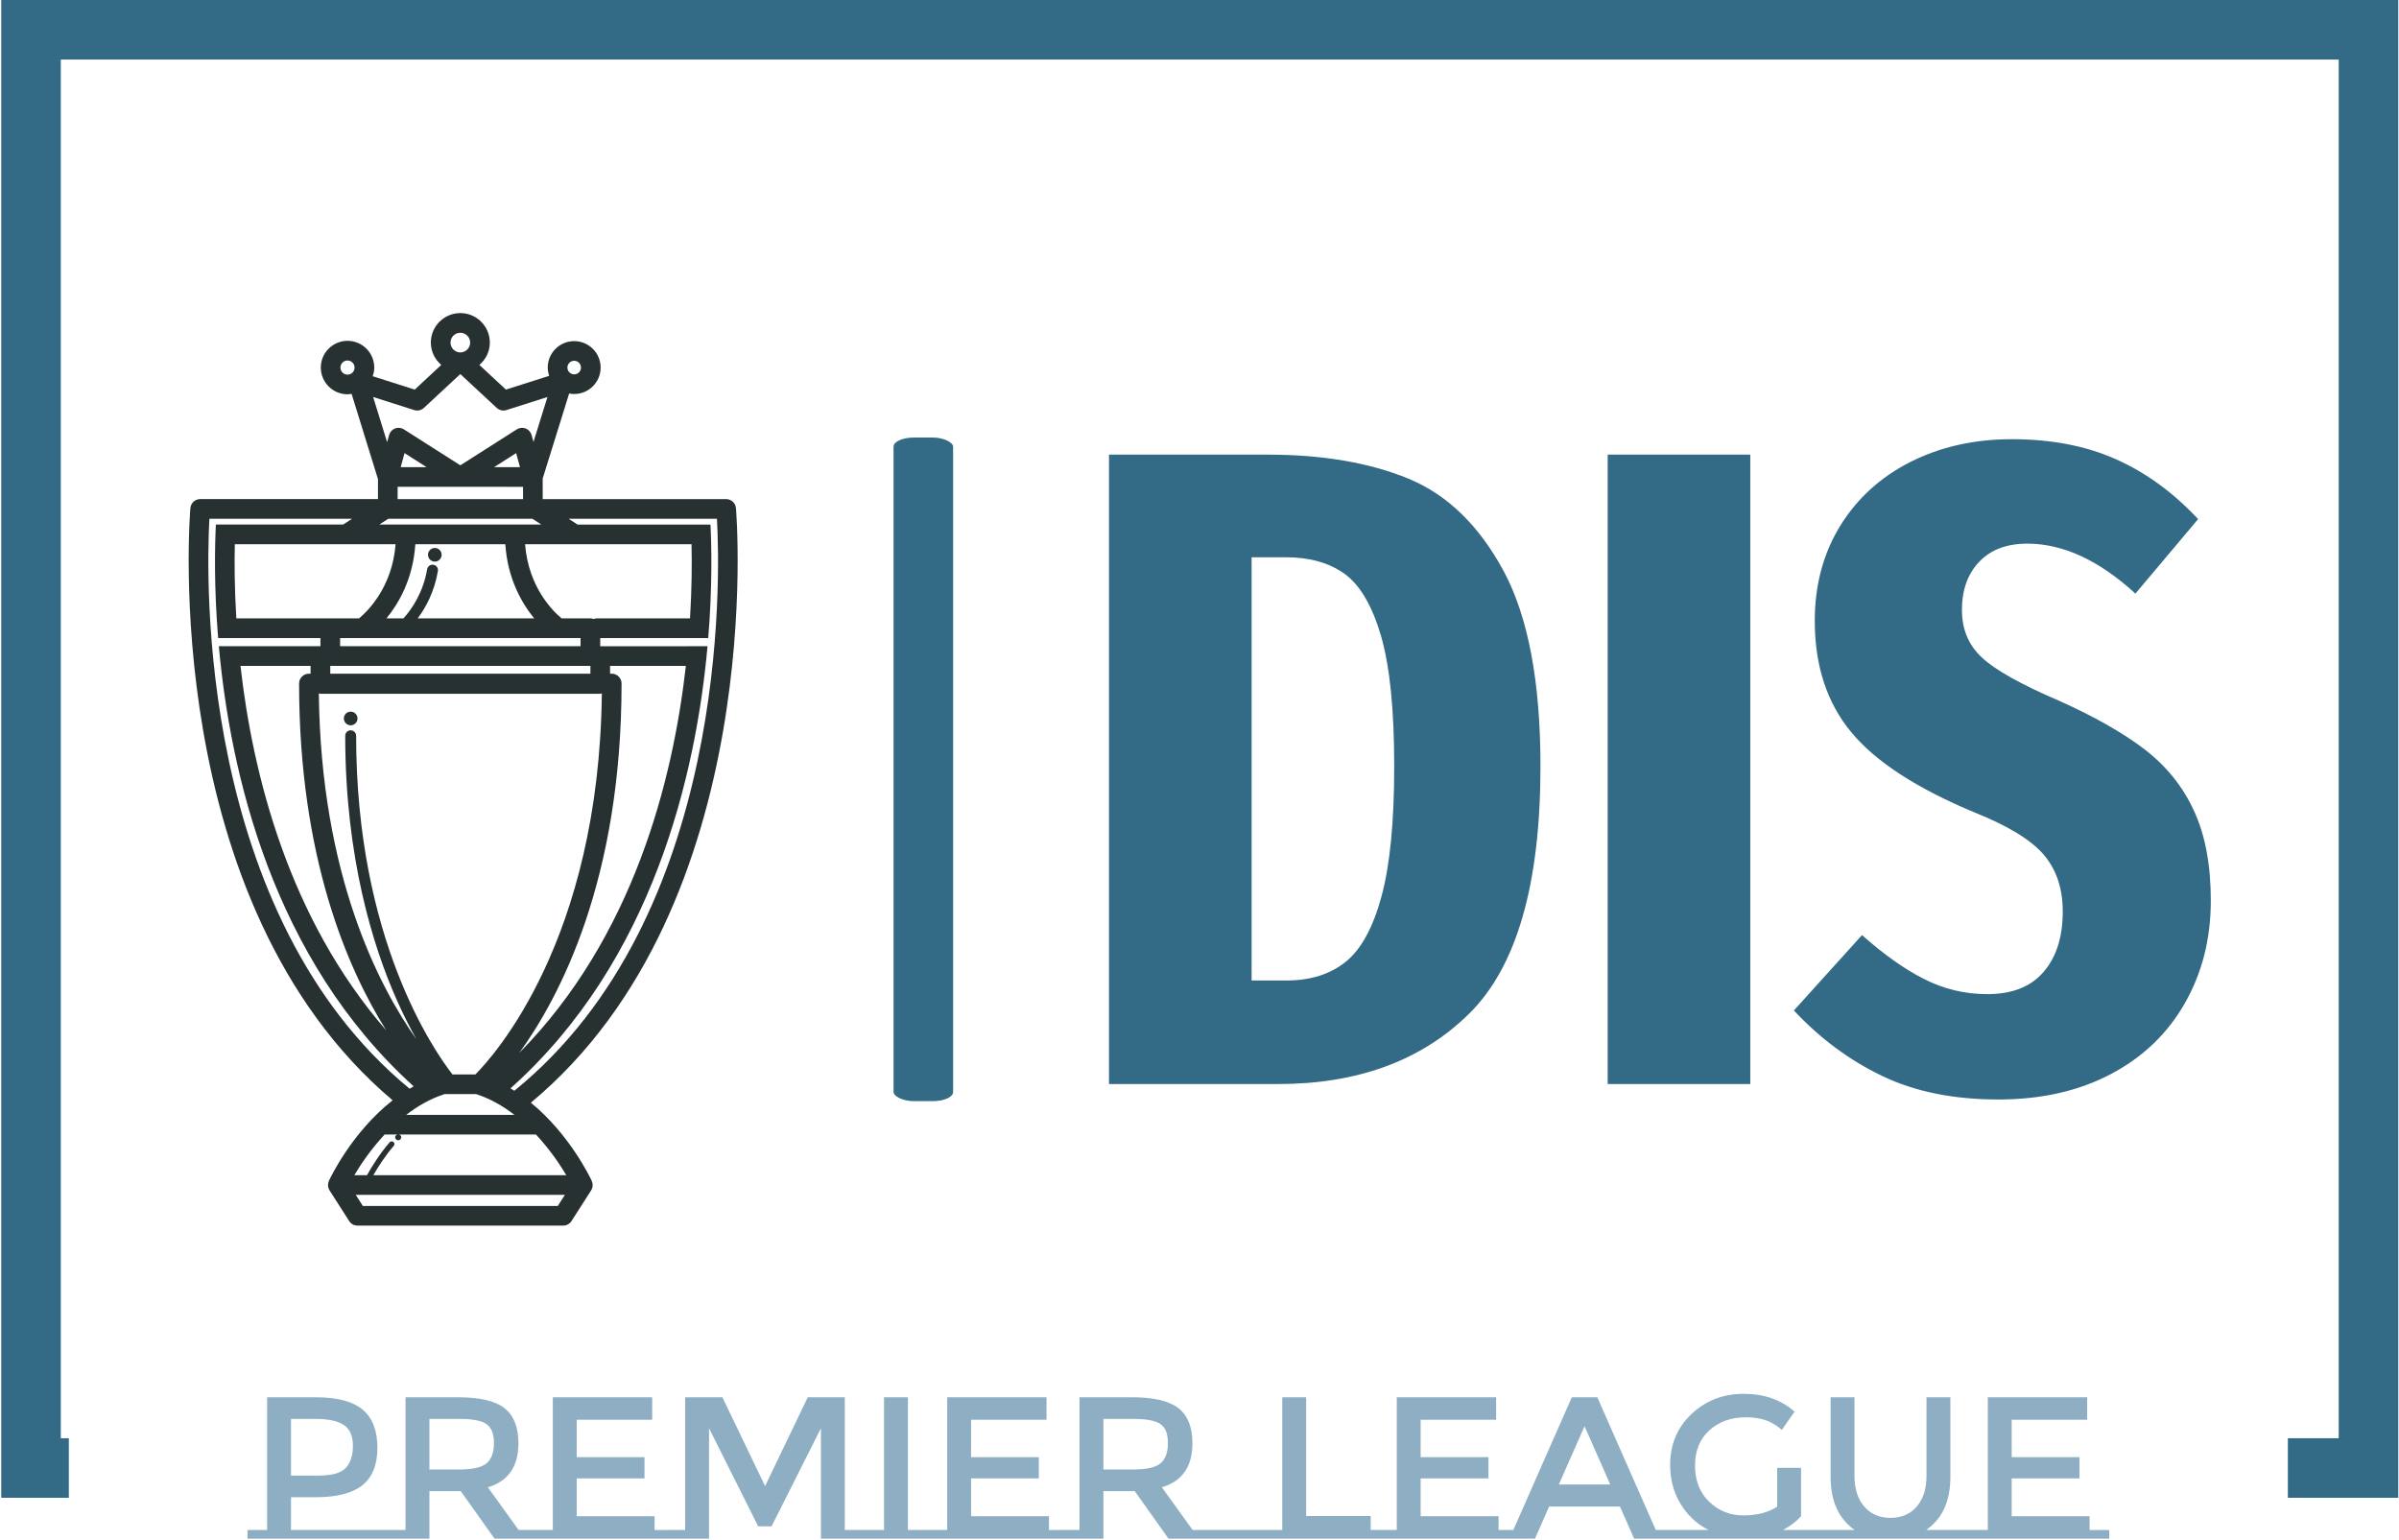 <svg xmlns="http://www.w3.org/2000/svg" version="1.1" xmlns:xlink="http://www.w3.org/1999/xlink" xmlns:svgjs="http://svgjs.dev/svgjs" width="1000" height="642" viewBox="0 0 1000 642"><g transform="matrix(1,0,0,1,0.107,-0.274)"><svg viewBox="0 0 375 241" data-background-color="#ffffff" preserveAspectRatio="xMidYMid meet" height="642" width="1000" xmlns="http://www.w3.org/2000/svg" xmlns:xlink="http://www.w3.org/1999/xlink"><defs></defs><g id="tight-bounds" transform="matrix(1,0,0,1,-0.04,0.103)"><svg viewBox="0 0 375.08 240.794" height="240.794" width="375.08"><g><svg></svg></g><g><svg viewBox="0 0 375.08 240.794" height="240.794" width="375.08"><g transform="matrix(1,0,0,1,-10.22,-6.406)"><path d="M10.22 240.794v-234.388h375.08v234.388h-17.274l0-9.319h7.955v-215.75h-356.442v215.75h1.258l0 9.319z" fill="#336a86" data-fill-palette-color="tertiary"></path><path d="M55.56 245.839h14.849v1.361h-21.656v-1.361h3.071v-20.77h7.599c3.356 0 5.805 0.644 7.345 1.931 1.541 1.288 2.311 3.272 2.312 5.952 0 2.681-0.785 4.644-2.356 5.889-1.575 1.245-3.987 1.868-7.238 1.868v0h-3.926zM59.898 237.322c2.069 0 3.479-0.397 4.23-1.191 0.747-0.789 1.121-1.95 1.121-3.483 0-1.528-0.475-2.609-1.425-3.242-0.95-0.633-2.438-0.95-4.464-0.95v0h-3.8v8.866zM91.179 245.839h3.072v1.361h-6.839l-5.288-7.44h-4.907v7.44h-6.808v-1.361h3.072v-20.77h8.232c3.377 0 5.794 0.57 7.25 1.709 1.456 1.14 2.185 2.966 2.185 5.478v0c0 3.652-1.594 5.952-4.781 6.902v0zM81.871 236.372c2.111 0 3.546-0.327 4.306-0.982 0.76-0.654 1.14-1.706 1.14-3.153 0-1.444-0.39-2.436-1.172-2.976-0.781-0.536-2.174-0.804-4.179-0.805v0h-4.749v7.916zM93.459 245.839h3.071v-20.77h15.546v3.514h-11.81v5.857h10.607v3.325h-10.607v5.921h12.19v2.153h3.071v1.361h-22.068zM142.218 245.839h3.071v1.361h-6.807v-17.287l-7.726 15.356h-2.089l-7.694-15.356v17.287h-6.807v-1.361h3.071v-20.77h5.826l6.68 13.899 6.681-13.899h5.794zM145.289 245.839h3.071v-20.77h3.736v20.77h3.071v1.361h-9.878zM155.167 245.839h3.072v-20.77h15.545v3.514h-11.809v5.857h10.606v3.325h-10.606v5.921h12.189v2.153h3.071v1.361h-22.068zM196.644 245.839h3.071v1.361h-6.839l-5.287-7.44h-4.908v7.44h-6.807v-1.361h3.071v-20.77h8.232c3.377 0 5.794 0.57 7.251 1.709 1.456 1.14 2.185 2.966 2.184 5.478v0c0 3.652-1.594 5.952-4.781 6.902v0zM187.335 236.372c2.111 0 3.546-0.327 4.306-0.982 0.76-0.654 1.14-1.706 1.14-3.153 0-1.444-0.39-2.436-1.171-2.976-0.781-0.536-2.174-0.804-4.18-0.805v0h-4.749v7.916zM198.924 245.839h8.675v1.361h-8.675zM224.506 245.839h3.071v1.361h-19.978v-1.361h3.071v-20.77h3.736v18.585h10.1zM225.519 245.839h3.071v-20.77h15.546v3.514h-11.81v5.857h10.607v3.325h-10.607v5.921h12.19v2.153h3.071v1.361h-22.068zM269.117 245.839h3.673v1.361h-7.061l-2.216-5.034h-11.081l-2.217 5.034h-7.06v-1.361h3.672l9.151-20.77h3.989zM253.951 238.715h8.042l-4.021-9.119zM289.001 245.839h4.686v1.361h-23.968v-1.361h7.662c-1.836-0.929-3.297-2.29-4.382-4.085-1.089-1.794-1.634-3.82-1.634-6.079v0c0-3.229 1.119-5.895 3.356-7.998 2.237-2.098 4.954-3.147 8.15-3.147 3.2 0 5.855 0.929 7.966 2.787v0l-1.995 2.849c-0.865-0.739-1.737-1.252-2.615-1.539-0.874-0.283-1.891-0.424-3.052-0.424v0c-2.259 0-4.143 0.675-5.655 2.026-1.507 1.351-2.261 3.198-2.26 5.541 0 2.343 0.739 4.226 2.216 5.649 1.478 1.427 3.267 2.14 5.37 2.14 2.098 0 3.854-0.454 5.268-1.362v0-6.079h3.736v7.568c-0.781 0.865-1.731 1.583-2.849 2.153zM311.417 245.839h6.586v1.361h-24.316v-1.361h6.553c-2.512-1.752-3.768-4.528-3.767-8.327v0-12.443h3.736v12.284c0 2.026 0.507 3.631 1.52 4.813 1.013 1.182 2.385 1.773 4.116 1.773 1.731 0 3.103-0.591 4.116-1.773 1.013-1.182 1.52-2.786 1.519-4.813v0-12.284h3.736v12.443c0 3.82-1.266 6.596-3.799 8.327zM318.003 245.839h3.071v-20.77h15.546v3.514h-11.81v5.857h10.606v3.325h-10.606v5.921h12.189v2.153h3.072v1.361h-22.068z" fill="#8eaec4" data-fill-palette-color="secondary"></path></g><g transform="matrix(1,0,0,1,29.332,48.994)"><svg viewBox="0 0 316.416 142.805" height="142.805" width="316.416"><g><svg viewBox="0 0 529.872 239.141" height="142.805" width="316.416"><g><rect width="15.605" height="173.905" x="184.699" y="32.618" fill="#336a86" opacity="1" stroke-width="0" stroke="transparent" fill-opacity="1" class="rect-o-0" data-fill-palette-color="primary" rx="1%" id="o-0" data-palette-color="#336a86"></rect></g><g transform="matrix(1,0,0,1,241.154,33.051)"><svg viewBox="0 0 288.717 173.04" height="173.04" width="288.717"><g><svg viewBox="0 0 288.717 173.04" height="173.04" width="288.717"><g><svg viewBox="0 0 288.717 173.04" height="173.04" width="288.717"><g transform="matrix(1,0,0,1,0,0)"><svg width="288.717" viewBox="2.3 -35.5 60.65 36.35" height="173.04" data-palette-color="#336a86"><g class="undefined-text-0" data-fill-palette-color="primary" id="text-0"><path d="M11.05-34.65Q15.55-34.65 18.78-33.33 22-32 24.03-28.23 26.05-24.45 26.05-17.5L26.05-17.5Q26.05-7.75 22.13-3.88 18.2 0 11.6 0L11.6 0 2.3 0 2.3-34.65 11.05-34.65ZM12.05-29L10.15-29 10.15-5.7 12.05-5.7Q14.05-5.7 15.33-6.73 16.6-7.75 17.3-10.33 18-12.9 18-17.5L18-17.5Q18-22.15 17.28-24.65 16.55-27.15 15.28-28.08 14-29 12.05-29L12.05-29ZM29.75-34.65L37.6-34.65 37.6 0 29.75 0 29.75-34.65ZM52-35.5Q55.25-35.5 57.72-34.4 60.2-33.3 62.25-31.1L62.25-31.1 58.8-27Q55.8-29.75 52.85-29.75L52.85-29.75Q51.15-29.75 50.2-28.75 49.25-27.75 49.25-26.1L49.25-26.1Q49.25-24.5 50.35-23.48 51.45-22.45 54.6-21.1L54.6-21.1Q57.5-19.8 59.3-18.43 61.1-17.05 62.02-15.05 62.95-13.05 62.95-10.1L62.95-10.1Q62.95-6.95 61.52-4.45 60.1-1.95 57.45-0.55 54.8 0.85 51.25 0.85L51.25 0.85Q47.55 0.85 44.85-0.45 42.15-1.75 40-4.05L40-4.05 43.75-8.2Q45.55-6.6 47.17-5.78 48.8-4.95 50.65-4.95L50.65-4.95Q52.7-4.95 53.75-6.18 54.8-7.4 54.8-9.5L54.8-9.5Q54.8-11.4 53.75-12.63 52.7-13.85 49.95-14.95L49.95-14.95Q45.15-16.95 43.15-19.38 41.15-21.8 41.15-25.5L41.15-25.5Q41.15-28.45 42.55-30.73 43.95-33 46.42-34.25 48.9-35.5 52-35.5L52-35.5Z" fill="#336a86" data-fill-palette-color="primary"></path></g></svg></g></svg></g></svg></g></svg></g><g><svg viewBox="0 0 143.848 239.141" height="239.141" width="143.848"><g><svg xmlns="http://www.w3.org/2000/svg" xmlns:xlink="http://www.w3.org/1999/xlink" version="1.1" x="0" y="0" viewBox="27.395 9.813 48.494 80.619" enable-background="new 0 0 100 100" xml:space="preserve" height="239.141" width="143.848" class="icon-icon-0" data-fill-palette-color="accent" id="icon-0"><path d="M63.015 86.531c-0.006-0.017-0.004-0.032-0.012-0.047-0.103-0.221-1.931-4.09-5.382-6.912C78.653 62.077 75.771 27.39 75.738 27.038c-0.041-0.447-0.416-0.79-0.865-0.79H58.667v-1.822l2.337-7.508c0.146 0.028 0.293 0.045 0.445 0.045 1.288 0 2.336-1.048 2.336-2.337 0-1.288-1.048-2.336-2.336-2.336-1.289 0-2.337 1.048-2.337 2.336 0 0.256 0.052 0.499 0.128 0.731l-3.822 1.216-2.345-2.18c0.561-0.479 0.924-1.181 0.924-1.974 0-1.437-1.169-2.606-2.606-2.606-1.437 0-2.606 1.169-2.606 2.606 0 0.793 0.363 1.495 0.922 1.974l-2.344 2.18-3.714-1.182c0.084-0.242 0.139-0.496 0.139-0.766 0-1.302-1.06-2.361-2.362-2.361-1.302 0-2.361 1.059-2.361 2.361 0 1.303 1.059 2.362 2.361 2.362 0.123 0 0.242-0.018 0.359-0.037l2.331 7.533v1.764H28.411c-0.45 0-0.825 0.342-0.866 0.79-0.032 0.352-2.894 34.763 17.864 52.325-3.617 2.837-5.527 6.896-5.632 7.122-0.006 0.015-0.004 0.03-0.01 0.047-0.032 0.078-0.051 0.16-0.059 0.242-0.001 0.024-0.006 0.048-0.006 0.071-0.001 0.097 0.014 0.192 0.046 0.285 0.008 0.021 0.019 0.04 0.028 0.062 0.019 0.043 0.034 0.086 0.06 0.126l1.737 2.715c0.16 0.25 0.435 0.4 0.732 0.4h18.173c0.296 0 0.572-0.15 0.731-0.4l1.737-2.715c0.025-0.04 0.041-0.084 0.06-0.127 0.009-0.021 0.021-0.04 0.028-0.061 0.031-0.093 0.047-0.188 0.046-0.285 0-0.023-0.005-0.047-0.007-0.071C63.065 86.691 63.046 86.609 63.015 86.531zM61.449 14.027c0.33 0 0.599 0.269 0.599 0.599 0 0.331-0.269 0.6-0.599 0.6s-0.6-0.27-0.6-0.6C60.85 14.296 61.119 14.027 61.449 14.027zM41.424 15.251c-0.344 0-0.625-0.281-0.625-0.625 0-0.344 0.281-0.624 0.625-0.624 0.344 0 0.625 0.28 0.625 0.624C42.049 14.97 41.769 15.251 41.424 15.251zM71.722 27.986h1.74 0.598c0.293 5.239 1.057 35.144-17.897 50.532-0.111-0.071-0.229-0.14-0.343-0.208C68.45 67.027 72.215 50.468 73.228 39.243h-1.736c0 0.001 0 0.002 0 0.003H63.75v-0.722h7.132 0.675 1.733c0.371-4.545 0.293-8.137 0.199-10.027H71.75h-0.105-9.897l-0.788-0.51H71.722zM44.846 73.185C36.205 63.245 33.046 50.53 31.97 40.984h6.192v0.688h-0.147c-0.48 0-0.868 0.388-0.868 0.868C37.148 57.849 41.402 67.707 44.846 73.185zM38.891 43.416c0.048 0.008 0.091 0.028 0.141 0.028H63.75c0.05 0 0.093-0.021 0.141-0.028-0.245 21.816-9.607 32.096-11.169 33.659h-2.027c-1.665-2.139-8.509-12.018-8.509-29.92 0-0.266-0.216-0.482-0.482-0.482-0.266 0-0.482 0.216-0.482 0.482 0 10.793 2.469 18.636 4.541 23.314 0.598 1.35 1.192 2.513 1.748 3.502C44.198 69.294 39.072 59.489 38.891 43.416zM56.93 25.162v1.086H45.852v-1.086H56.93zM46.122 23.425l0.339-1.241 1.948 1.241H46.122zM54.373 23.425l1.948-1.241 0.339 1.241H54.373zM57.759 27.986l0.789 0.51h-2.343-9.629-2.342l0.788-0.51H57.759zM47.416 30.233h7.948c0.205 3.065 1.467 5.229 2.552 6.552H47.622c0.72-0.96 1.473-2.342 1.788-4.182 0.045-0.262-0.131-0.512-0.394-0.556-0.26-0.043-0.511 0.131-0.557 0.394-0.354 2.069-1.341 3.509-2.091 4.344h-1.503C45.95 35.462 47.212 33.299 47.416 30.233zM45.682 38.523c0.014 0.001 0.025 0.009 0.039 0.009 0.01 0 0.02-0.009 0.03-0.009h16.26v0.722H40.77v-0.722H45.682zM62.881 40.984v0.688h-22.98v-0.688H62.881zM64.765 41.672h-0.146v-0.688h6.694c-1.148 10.197-4.674 24.008-14.718 34.191 3.554-4.893 9.039-15.258 9.039-32.635C65.634 42.06 65.245 41.672 64.765 41.672zM52.778 78.812c1.263 0.403 2.392 1.065 3.393 1.838h-9.565c1.001-0.771 2.131-1.434 3.397-1.838H52.778zM61.491 30.233c0.005 0.001 0.012 0.001 0.017 0h10.306c0.039 1.648 0.029 3.891-0.133 6.552h-8.233c-0.101 0-0.193 0.026-0.283 0.057-0.091-0.031-0.184-0.057-0.283-0.057H60.34c-0.696-0.572-2.931-2.694-3.23-6.552H61.491zM51.391 11.551c0.479 0 0.868 0.39 0.868 0.869 0 0.48-0.389 0.869-0.868 0.869s-0.869-0.389-0.869-0.869C50.522 11.94 50.911 11.551 51.391 11.551zM43.688 17.227l3.63 1.155c0.295 0.093 0.625 0.021 0.854-0.192l3.218-2.99 3.217 2.99c0.229 0.213 0.56 0.285 0.854 0.192l3.627-1.154-1.235 3.968-0.166-0.607c-0.074-0.267-0.269-0.482-0.525-0.582-0.256-0.097-0.546-0.071-0.78 0.077l-4.99 3.179L46.4 20.084c-0.234-0.148-0.524-0.177-0.779-0.077-0.258 0.1-0.453 0.315-0.525 0.582l-0.172 0.629L43.688 17.227zM45.672 30.233c-0.3 3.857-2.535 5.979-3.23 6.552h-2.541c-0.012 0-0.022 0.006-0.032 0.007-0.011-0.001-0.021-0.007-0.033-0.007h-8.233c-0.162-2.661-0.171-4.903-0.134-6.552h9.821H45.672zM29.224 27.986h0.336 0.262 1.74 0.136 10.125l-0.788 0.51h-9.337-0.163-1.74c-0.094 1.891-0.171 5.482 0.2 10.027h1.732 7.305v0.722h-7.239l-1.736-0.003c1.007 11.165 4.739 27.608 17.208 38.885-0.121 0.067-0.234 0.142-0.353 0.213C28.189 62.912 28.935 33.207 29.224 27.986zM60.001 88.694H42.779l-0.626-0.978h18.474L60.001 88.694zM43.702 85.98c0.424-0.73 1.063-1.74 1.809-2.594 0.088-0.1 0.077-0.252-0.023-0.34-0.1-0.086-0.252-0.077-0.34 0.024-0.863 0.987-1.582 2.159-2.004 2.909h-1.117c0.557-0.941 1.458-2.286 2.676-3.593h1.122c-0.107 0.035-0.194 0.119-0.194 0.238 0 0.15 0.122 0.271 0.271 0.271 0.15 0 0.271-0.121 0.271-0.271 0-0.119-0.087-0.203-0.194-0.238h12.095c1.219 1.306 2.12 2.651 2.679 3.593H43.702zM41.101 45.628c0-0.333 0.271-0.603 0.603-0.603 0.333 0 0.603 0.27 0.603 0.603 0 0.332-0.27 0.603-0.603 0.603C41.372 46.231 41.101 45.96 41.101 45.628zM48.533 31.167c0-0.333 0.27-0.603 0.603-0.603s0.603 0.269 0.603 0.603c0 0.332-0.27 0.603-0.603 0.603S48.533 31.499 48.533 31.167z" fill="#283132" data-fill-palette-color="accent"></path></svg></g></svg></g></svg></g></svg></g></svg></g></svg><rect width="375.08" height="240.794" fill="none" stroke="none" visibility="hidden"></rect></g></svg></g></svg>